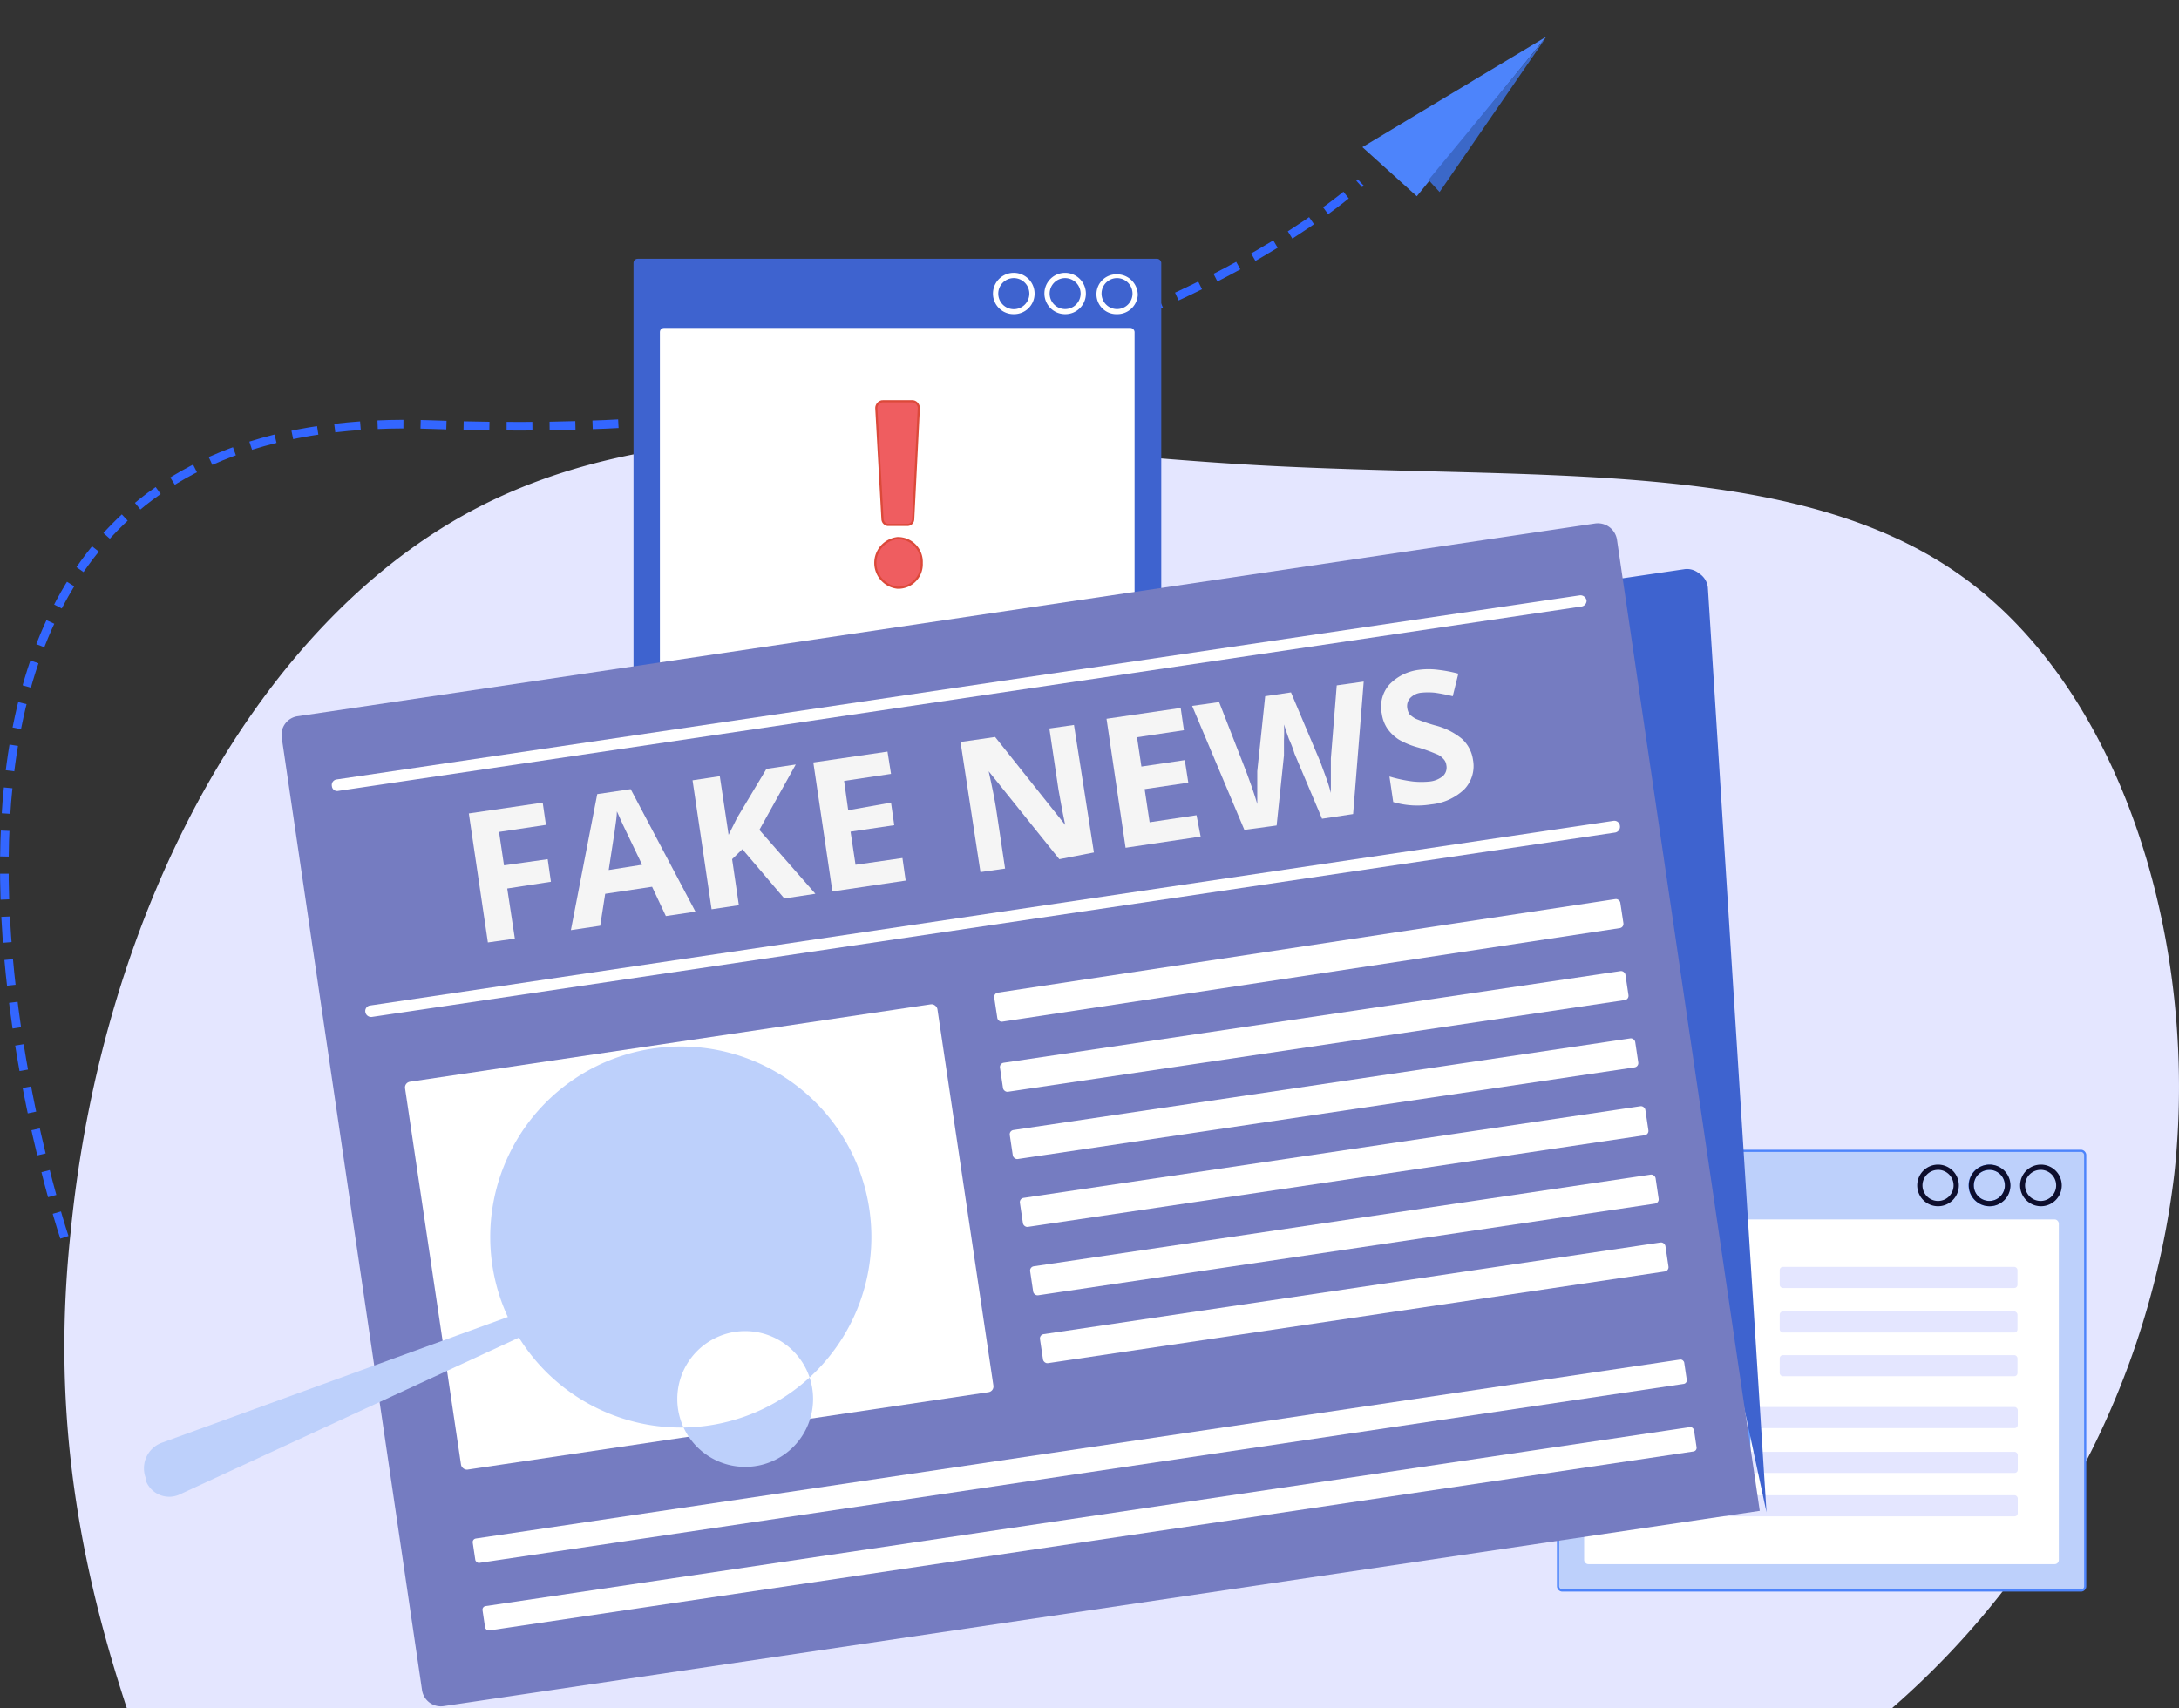 <svg xmlns="http://www.w3.org/2000/svg" width="253.344" height="198.643" viewBox="0 0 253.344 198.643">
    <rect x="0" y="0" width="253.344" height="198.643" fill="#333333" stroke="none"/>
    <defs>
        <style>
            .cls-2{fill:#e4e6ff}.cls-3{fill:#3e63cf}.cls-4{fill:#fff}.cls-5{fill:#ef5d60;stroke:#dc493a;stroke-miterlimit:10;stroke-width:.25px}.cls-13{fill:#bdd0fb}.cls-7{fill:#0d0e2d}.cls-8{fill:#4d84fb}.cls-11{fill:#f5f5f5}
        </style>
    </defs>
    <g id="Fake_news" transform="translate(-340.514 -549.816)">
        <path id="Path_228" fill="none" stroke="#36f" stroke-dasharray="3 2" d="M348 614.7s-32.538-97.359 42.867-94.5 107.858-28.158 107.858-28.158" transform="translate(0 79)"/>
        <g id="Group_46" transform="translate(23.942 -44)">
            <path id="Path_29" d="M13.106 160.481c-6.14-18.661-8.625-35.86-6.529-55.394 3.682-37.4 21.646-70.972 47.417-84.267s59.144-6.613 90.778-4.875 61.359-.954 80.824 12.306 28.5 43.156 25.566 70.086a97.561 97.561 0 0 1-32.827 62.143" class="cls-2" transform="translate(318.211 631.979)"/>
            <rect id="Rectangle_572" width="61.359" height="51.065" class="cls-3" rx=".48" transform="translate(390.228 623.909)"/>
            <rect id="Rectangle_573" width="55.189" height="40.088" class="cls-4" rx=".48" transform="translate(393.296 631.954)"/>
            <path id="Path_30" d="M40.19 20.756a2.386 2.386 0 0 1-2.42-2.386 2.42 2.42 0 1 1 4.841 0 2.386 2.386 0 0 1-2.42 2.386zm0-4.193A1.807 1.807 0 1 0 42 18.37a1.807 1.807 0 0 0-1.807-1.807z" class="cls-4" transform="translate(394.25 609.595)"/>
            <path id="Path_32" d="M41.916 20.756a2.4 2.4 0 0 1 0-4.806 2.42 2.42 0 0 1 2.42 2.42 2.386 2.386 0 0 1-2.42 2.386zm0-4.193a1.8 1.8 0 1 0 1.807 1.807 1.807 1.807 0 0 0-1.807-1.807z" class="cls-4" transform="translate(398.489 609.595)"/>
            <path id="Path_33" d="M43.686 20.636a2.319 2.319 0 1 1 0-4.636 2.42 2.42 0 0 1 2.42 2.42 2.386 2.386 0 0 1-2.42 2.216zm0-4.193a1.8 1.8 0 1 0 1.807 1.807 1.807 1.807 0 0 0-1.807-1.807z" class="cls-4" transform="translate(402.753 609.716)"/>
            <circle id="Ellipse_8" cx="14.317" cy="14.317" r="14.317" class="cls-4" transform="translate(406.59 636.965)"/>
            <path id="Path_34" d="M35.12 34.715h2.25a.682.682 0 0 0 .716-.682l.648-12.885a.784.784 0 0 0-.2-.545.716.716 0 0 0-.545-.273h-3.483a.75.75 0 0 0-.511.273.784.784 0 0 0-.2.545l.716 12.885a.716.716 0 0 0 .609.682z" class="cls-5" transform="translate(384.663 620.146)"/>
            <path id="Path_35" d="M36.336 25a2.9 2.9 0 0 0 0 5.761 2.727 2.727 0 0 0 2.829-2.861 2.761 2.761 0 0 0-2.829-2.9z" class="cls-5" transform="translate(384.571 631.395)"/>
            <rect id="Rectangle_574" width="61.291" height="51.133" fill="#bdd0fb" stroke="#4d84fb" stroke-miterlimit="10" stroke-width="0.25px" rx=".48" transform="translate(497.72 727.643)"/>
            <rect id="Rectangle_575" width="55.189" height="40.088" class="cls-4" rx=".48" transform="translate(500.754 735.62)"/>
            <path id="Path_36" d="M71.42 53.031a2.42 2.42 0 1 1 2.42-2.42 2.42 2.42 0 0 1-2.42 2.42zm0-4.227a1.807 1.807 0 1 0 1.807 1.807A1.807 1.807 0 0 0 71.42 48.8z" class="cls-7" transform="translate(470.479 681.056)"/>
            <path id="Path_37" d="M73.17 53.031a2.42 2.42 0 1 1 2.42-2.42 2.42 2.42 0 0 1-2.42 2.42zm0-4.227a1.807 1.807 0 1 0 1.807 1.807A1.807 1.807 0 0 0 73.17 48.8z" class="cls-8" transform="translate(474.694 681.056)"/>
            <path id="Path_38" d="M73.18 53.031a2.42 2.42 0 1 1 2.42-2.42 2.42 2.42 0 0 1-2.42 2.42zm0-4.227a1.807 1.807 0 1 0 1.773 1.807A1.807 1.807 0 0 0 73.18 48.8z" class="cls-7" transform="translate(474.718 681.056)"/>
            <path id="Path_39" d="M74.93 53.031a2.42 2.42 0 1 1 2.42-2.42 2.42 2.42 0 0 1-2.42 2.42zm0-4.227a1.807 1.807 0 1 0 1.77 1.806 1.807 1.807 0 0 0-1.77-1.81z" class="cls-7" transform="translate(478.934 681.056)"/>
            <rect id="Rectangle_576" width="14.522" height="12.749" fill="#669dff" rx=".36" transform="translate(505.56 754.343)"/>
            <rect id="Rectangle_577" width="27.646" height="2.454" class="cls-2" rx=".36" transform="translate(523.491 746.324)"/>
            <rect id="Rectangle_578" width="27.646" height="2.454" class="cls-2" rx=".36" transform="translate(523.491 741.143)"/>
            <rect id="Rectangle_579" width="27.646" height="2.454" class="cls-2" rx=".36" transform="translate(523.491 751.403)"/>
            <rect id="Rectangle_580" width="45.61" height="2.454" class="cls-2" rx=".36" transform="translate(505.56 762.652)"/>
            <rect id="Rectangle_581" width="45.61" height="2.454" class="cls-2" rx=".36" transform="translate(505.56 757.437)"/>
            <rect id="Rectangle_582" width="45.61" height="2.454" class="cls-2" rx=".36" transform="translate(505.56 767.698)"/>
            <g id="Group_45" transform="translate(0 17.317)">
                <path id="Path_44" d="M72.3 26.61a2.182 2.182 0 0 0-1.773-.477L57.1 28.11 80.144 135.8 73.326 28.246A2.216 2.216 0 0 0 72.3 26.61z" class="cls-3" transform="translate(441.813 616.567)"/>
                <path id="Path_45" fill="#757cc1" d="M165.889 24.571L15.149 46.968a2.182 2.182 0 0 0-1.909 2.522l16.295 110.651a2.216 2.216 0 0 0 2.557 1.943l152.989-22.7L168.48 26.446a2.25 2.25 0 0 0-2.591-1.875z" transform="translate(336.092 612.811)"/>
                <path id="Path_46" d="M160.806 27.515a.682.682 0 0 1-.579.784L15.691 49.74a.614.614 0 0 1-.75-.545.648.648 0 0 1 .545-.784L160.022 27a.716.716 0 0 1 .784.579z" class="cls-4" transform="translate(340.221 618.73)"/>
                <path id="Path_47" d="M161.941 35.276a.682.682 0 0 1-.545.784L16.86 57.5a.682.682 0 0 1-.784-.579.648.648 0 0 1 .58-.75L161.191 34.7a.648.648 0 0 1 .75.579z" class="cls-4" transform="translate(342.972 637.252)"/>
                <rect id="Rectangle_583" width="62.587" height="45.61" class="cls-4" rx=".67" transform="matrix(0.989, -0.147, 0.147, 0.989, 363.567, 702.389)"/>
                <rect id="Rectangle_584" width="73.624" height="3.413" class="cls-4" rx=".501" transform="translate(432.091 692.006) rotate(-8.616)"/>
                <rect id="Rectangle_585" width="73.529" height="3.409" class="cls-4" rx=".5" transform="matrix(0.989, -0.147, 0.147, 0.989, 432.761, 700.16)"/>
                <rect id="Rectangle_586" width="73.529" height="3.409" class="cls-4" rx=".5" transform="matrix(0.989, -0.147, 0.147, 0.989, 433.9, 707.984)"/>
                <rect id="Rectangle_587" width="73.529" height="3.409" class="cls-4" rx=".5" transform="matrix(0.989, -0.147, 0.147, 0.989, 435.077, 715.875)"/>
                <rect id="Rectangle_588" width="73.529" height="3.409" class="cls-4" rx=".5" transform="matrix(0.989, -0.147, 0.147, 0.989, 436.269, 723.829)"/>
                <rect id="Rectangle_589" width="73.529" height="3.409" class="cls-4" rx=".5" transform="matrix(0.989, -0.147, 0.147, 0.989, 437.412, 731.721)"/>
                <rect id="Rectangle_590" width="142.422" height="2.863" class="cls-4" rx=".42" transform="matrix(0.989, -0.147, 0.147, 0.989, 371.473, 755.474)"/>
                <rect id="Rectangle_591" width="142.422" height="2.863" class="cls-4" rx=".42" transform="matrix(0.989, -0.147, 0.147, 0.989, 372.611, 763.332)"/>
                <path id="Path_48" d="M24.952 49.887l-3.136.443-2.216-15 8.59-1.261.375 2.591-5.454.818.58 3.886 5.079-.716.375 2.625-5.079.784z" class="cls-11" transform="translate(351.481 635.764)"/>
                <path id="Path_49" d="M34.125 48.37l-1.6-3.409-5.454.818-.58 3.716-3.409.511 3.066-15.816 3.886-.579 7.534 14.249zm-2.761-5.97c-1.466-3.068-2.318-4.806-2.488-5.216s-.341-.75-.443-.989c0 .92-.409 3.17-.954 6.818z" class="cls-11" transform="translate(359.864 634.656)"/>
                <path id="Path_50" d="M41.513 47.8l-3.613.545-4.875-5.727-1.193 1.159.784 5.352-3.17.477-2.216-15 3.17-.477 1.023 6.818.989-1.977 3.409-5.693 3.409-.511L35 40.372z" class="cls-11" transform="translate(369.861 632.633)"/>
                <path id="Path_51" d="M42.088 47.329l-8.522 1.261-2.216-15 8.624-1.261.409 2.591-5.454.818.477 3.409 4.977-.886.375 2.625-5.079.75.579 3.852 5.454-.784z" class="cls-11" transform="translate(379.785 631.573)"/>
                <path id="Path_52" d="M51.88 46.249l-4.022.784-8.215-10.227c.443 1.977.716 3.409.852 4.261l1.057 7.056-2.863.409L36.37 33.4l4.022-.58 8.148 10.224c-.409-1.943-.648-3.409-.784-4.125l-1.056-7.09 2.863-.409z" class="cls-11" transform="translate(391.878 629.381)"/>
                <path id="Path_53" d="M52.292 45.8l-8.727 1.3-2.216-15 8.624-1.261.375 2.591-5.454.818.511 3.409 5.045-.75.409 2.625-5.079.75.58 3.852 5.454-.818z" class="cls-11" transform="translate(403.874 627.984)"/>
                <path id="Path_54" d="M62.985 45.348l-3.613.545-3.2-7.568a12.727 12.727 0 0 0-.648-1.7c-.307-.852-.477-1.4-.579-1.7a17.588 17.588 0 0 1 0 1.807v1.798l-.852 8.147-3.75.511-6.073-14.419 3.136-.443 3.136 8.045c.545 1.466.989 2.727 1.3 3.818v-3.818l.92-8.727 3-.443 3.409 8.079.614 1.67a20.074 20.074 0 0 1 .614 1.943v-4.022l.682-8.488 3.136-.443z" class="cls-11" transform="translate(410.908 625.816)"/>
                <path id="Path_55" d="M61.4 40.059a3.92 3.92 0 0 1-.989 3.409 6.477 6.477 0 0 1-3.886 1.773 9.851 9.851 0 0 1-4.4-.273L51.688 42a16.5 16.5 0 0 0 2.727.579 9.58 9.58 0 0 0 1.977 0 2.9 2.9 0 0 0 1.534-.648 1.364 1.364 0 0 0 .375-1.261 1.227 1.227 0 0 0-.375-.75 1.909 1.909 0 0 0-.818-.545 18.545 18.545 0 0 0-2.079-.75 9.17 9.17 0 0 1-2.25-.92 4.943 4.943 0 0 1-1.3-1.227 4.125 4.125 0 0 1-.682-1.773 3.92 3.92 0 0 1 .886-3.409 5.727 5.727 0 0 1 3.409-1.7 8.557 8.557 0 0 1 2.284 0 16.193 16.193 0 0 1 2.318.443l-.648 2.625a19.807 19.807 0 0 0-2.079-.409 7.909 7.909 0 0 0-1.568 0 2.045 2.045 0 0 0-1.329.648 1.4 1.4 0 0 0-.307 1.159 1.67 1.67 0 0 0 .273.716 3.409 3.409 0 0 0 .716.511 22.635 22.635 0 0 0 2.182.75 8.011 8.011 0 0 1 3.17 1.568 4.057 4.057 0 0 1 1.296 2.452z" class="cls-11" transform="translate(426.431 624.798)"/>
                <path id="Path_56" fill="#36f" d="M30.948 61.551l-.17-1.125a4.977 4.977 0 0 1 .239-2.693 8.249 8.249 0 0 1 1.977-2.693 10.226 10.226 0 0 0 1.875-2.216 2.8 2.8 0 0 0 .273-1.738 1.875 1.875 0 0 0-.954-1.432 3.681 3.681 0 0 0-2.182-.2 12.067 12.067 0 0 0-5.079 2.318L24.71 48.6a15.306 15.306 0 0 1 7.09-3.034 8.147 8.147 0 0 1 5.318.784 5.079 5.079 0 0 1 2.488 3.818 5.488 5.488 0 0 1-.341 3.1 11.147 11.147 0 0 1-2.523 3.409 9.511 9.511 0 0 0-1.636 1.943 2.625 2.625 0 0 0-.17 1.568v.954zm.273 5.42a2.557 2.557 0 0 1 .409-2.079 2.966 2.966 0 0 1 1.943-.989 2.488 2.488 0 0 1 3.1 2.25 2.493 2.493 0 0 1-2.318 3.034 2.863 2.863 0 0 1-2.113-.375 2.761 2.761 0 0 1-1.021-1.841z" transform="translate(363.79 663.098)"/>
                <path id="Path_57" d="M51.645 51.53L10.568 66.461A3.17 3.17 0 0 0 8.8 70.722v.273a2.9 2.9 0 0 0 3.886 1.466l39.879-18.443z" class="cls-13" transform="translate(324.788 677.823)"/>
                <path id="Path_58" d="M42.079 42.391a22.158 22.158 0 1 0 22.566 22.157 22.158 22.158 0 0 0-22.566-22.157zm0 40.906a7.894 7.894 0 1 1 0 .17z" class="cls-13" transform="translate(353.24 655.805)"/>
            </g>
        </g>
        <path id="Path_229" d="M502.3 488.262l17.634-17.634-10.114 21.644z" class="cls-8" transform="translate(129.656 -28.349) rotate(14)"/>
        <path id="Path_230" fill="#3b68c8" d="M520.288 475.126l-12.4 18.02-1.287-1.4z" transform="translate(0 79)"/>
    </g>
</svg>
